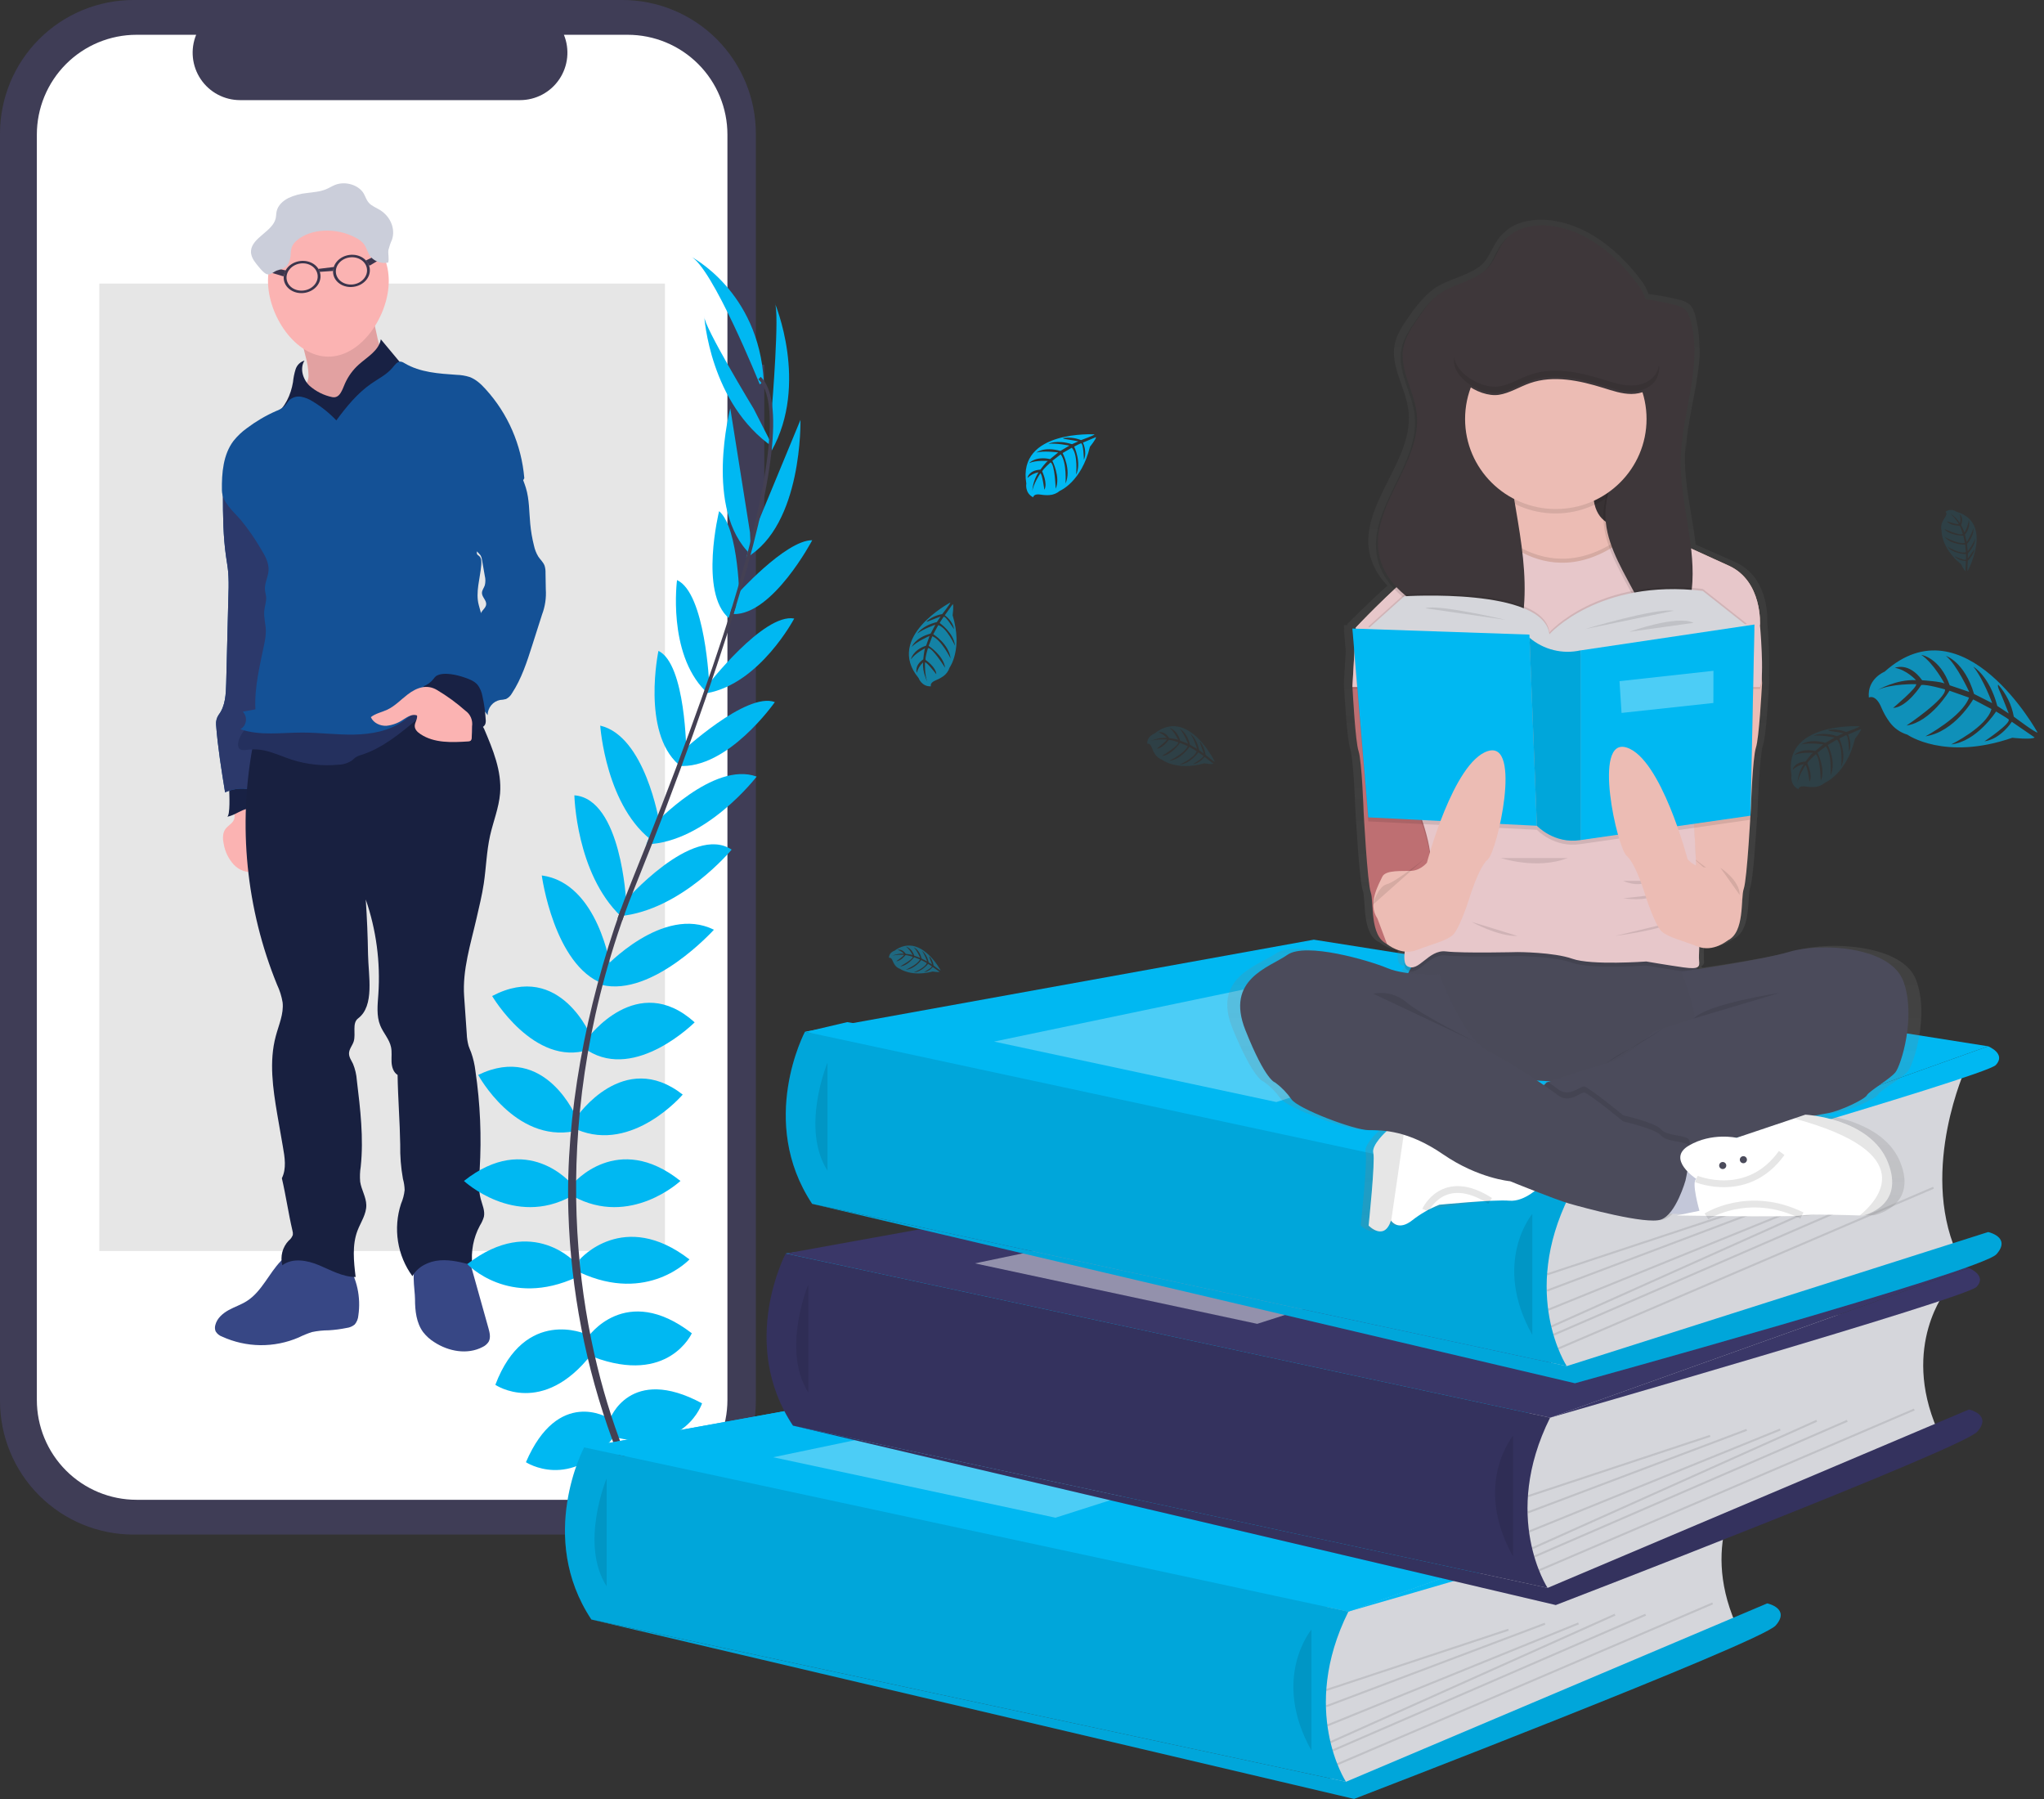 <svg width="300" height="264" viewBox="0 0 300 264" fill="none" xmlns="http://www.w3.org/2000/svg">
<rect x="0" y="0" width="300" height="264" fill="#333333" stroke="none"/>
<path d="M112.173 53.515H110.937V19.618C110.937 17.042 110.43 14.491 109.445 12.111C108.46 9.731 107.017 7.568 105.197 5.746C103.377 3.924 101.216 2.479 98.839 1.493C96.461 0.507 93.912 2.43814e-06 91.339 0H19.598C17.025 -6.09518e-06 14.476 0.507 12.098 1.493C9.721 2.479 7.56 3.924 5.74 5.746C3.92 7.568 2.477 9.731 1.492 12.111C0.507 14.491 5.27709e-06 17.042 0 19.618V205.577C-4.91887e-06 210.781 2.065 215.771 5.74 219.45C9.416 223.129 14.4 225.196 19.598 225.196H91.339C96.536 225.196 101.521 223.129 105.197 219.45C108.872 215.771 110.937 210.781 110.937 205.578V77.643H112.173L112.173 53.515Z" fill="#3F3D56"/>
<path d="M92.129 5.104H82.765C83.196 6.161 83.36 7.308 83.244 8.443C83.127 9.579 82.734 10.668 82.098 11.615C81.462 12.563 80.603 13.339 79.596 13.876C78.59 14.412 77.467 14.693 76.327 14.693H35.228C34.088 14.693 32.965 14.412 31.959 13.876C30.952 13.339 30.093 12.563 29.457 11.615C28.821 10.668 28.428 9.579 28.311 8.443C28.195 7.308 28.359 6.161 28.79 5.104H20.043C16.162 5.104 12.439 6.648 9.694 9.395C6.95 12.143 5.408 15.869 5.408 19.755V205.441C5.408 207.365 5.786 209.27 6.522 211.048C7.257 212.825 8.335 214.44 9.694 215.801C11.053 217.161 12.667 218.24 14.443 218.977C16.218 219.713 18.121 220.092 20.043 220.092H92.129C94.051 220.092 95.955 219.713 97.73 218.977C99.506 218.24 101.119 217.161 102.478 215.801C103.838 214.44 104.916 212.825 105.651 211.048C106.387 209.27 106.765 207.365 106.765 205.441V19.755C106.765 17.831 106.387 15.926 105.651 14.148C104.916 12.371 103.838 10.756 102.478 9.395C101.119 8.035 99.506 6.955 97.73 6.219C95.955 5.483 94.051 5.104 92.129 5.104Z" fill="white"/>
<path d="M97.595 41.615H14.578V183.581H97.595V41.615Z" fill="#E6E6E6"/>
<path d="M36.248 190.916C35.405 191.461 34.441 191.767 33.571 192.246C32.701 192.725 31.854 193.446 31.606 194.438C31.514 194.746 31.529 195.078 31.65 195.376C31.866 195.735 32.198 196.006 32.587 196.141C34.355 196.949 36.264 197.378 38.198 197.401C40.133 197.423 42.051 197.039 43.836 196.272C44.464 195.961 45.113 195.696 45.777 195.479C46.596 195.307 47.429 195.22 48.264 195.217C49.142 195.164 50.016 195.049 50.878 194.873C51.312 194.823 51.723 194.647 52.063 194.366C52.373 193.998 52.56 193.536 52.595 193.049C52.991 190.364 52.394 187.624 50.922 185.37C50.736 185.055 50.487 184.783 50.192 184.574C49.832 184.383 49.435 184.273 49.031 184.254C47.357 184.043 45.603 183.657 43.913 183.616C42.701 183.589 42.092 184.181 41.235 185.04C39.465 186.863 38.431 189.513 36.248 190.916Z" fill="#374785"/>
<path d="M60.912 190.661C60.912 192.35 61.11 194.139 62.104 195.486C62.558 196.069 63.109 196.565 63.73 196.951C65.832 198.33 68.617 198.836 70.833 197.668C71.191 197.502 71.497 197.238 71.716 196.903C72.051 196.303 71.874 195.555 71.686 194.893L68.48 183.451C66.408 183.778 63.362 184.009 61.521 185.091C60.186 185.874 60.912 189.151 60.912 190.661Z" fill="#374785"/>
<path d="M34.367 120.203C34.173 120.833 33.47 121.126 33.086 121.657C32.634 122.281 32.681 123.146 32.844 123.904C33.047 125.022 33.557 126.057 34.314 126.885C34.698 127.296 35.172 127.606 35.696 127.789C36.22 127.973 36.779 128.024 37.326 127.94C38.404 127.73 39.334 126.748 39.371 125.621C39.352 125.108 39.245 124.603 39.056 124.128L36.774 117.332C36.764 117.284 36.745 117.238 36.718 117.198C36.69 117.158 36.654 117.125 36.613 117.101C36.527 117.081 36.437 117.097 36.362 117.145C35.823 117.407 34.742 117.683 34.428 118.259C34.113 118.834 34.595 119.579 34.367 120.203Z" fill="#FBB3B2"/>
<path d="M33.3 119.861C34.133 119.727 34.863 119.224 35.643 118.893C36.422 118.562 37.4 118.434 38.056 118.986C38.243 119.144 38.424 119.362 38.668 119.358C38.336 117.673 37.834 116.028 37.169 114.45C37.145 114.375 37.1 114.308 37.038 114.261C36.947 114.223 36.845 114.223 36.754 114.261L34.501 114.867C33.668 115.091 33.571 115.022 33.635 115.867C33.651 116.242 33.839 119.861 33.3 119.861Z" fill="#182144"/>
<path d="M33.053 70.782C32.718 71.313 32.718 71.975 32.718 72.598C32.718 75.648 32.748 78.716 33.187 81.735C33.29 82.459 33.421 83.183 33.488 83.913C33.564 84.931 33.579 85.951 33.535 86.971L33.2 100.24C33.16 101.863 33.08 103.607 32.106 104.882C31.81 105.31 31.672 105.831 31.714 106.354C31.968 109.684 32.504 112.985 33.036 116.277C33.893 115.879 34.829 115.695 35.768 115.741C36.707 115.788 37.622 116.062 38.438 116.542C40.127 111.074 41.061 105.389 41.213 99.654C41.29 96.831 41.172 93.991 41.594 91.203C42.3 86.509 42.013 81.694 41.494 76.972C41.33 75.476 40.982 73.936 40.051 72.778C39.17 71.764 37.997 71.069 36.704 70.792C35.466 70.458 34.358 70.803 33.053 70.782Z" fill="#145196"/>
<path d="M33.053 70.782C32.718 71.313 32.718 71.975 32.718 72.598C32.718 75.648 32.748 78.716 33.187 81.735C33.29 82.459 33.421 83.183 33.488 83.913C33.564 84.931 33.579 85.951 33.535 86.971L33.2 100.24C33.16 101.863 33.08 103.607 32.106 104.882C31.81 105.31 31.672 105.831 31.714 106.354C31.968 109.684 32.504 112.985 33.036 116.277C33.893 115.879 34.829 115.695 35.768 115.741C36.707 115.788 37.622 116.062 38.438 116.542C40.127 111.074 41.061 105.389 41.213 99.654C41.29 96.831 41.172 93.991 41.594 91.203C42.3 86.509 42.013 81.694 41.494 76.972C41.33 75.476 40.982 73.936 40.051 72.778C39.17 71.764 37.997 71.069 36.704 70.792C35.466 70.458 34.358 70.803 33.053 70.782Z" fill="#2C396B" style="mix-blend-mode:darken"/>
<path d="M37.142 109.263C34.897 121.109 36.123 133.374 40.663 144.501C41.055 145.325 41.33 146.202 41.48 147.107C41.664 148.795 40.907 150.419 40.476 152.052C39.472 155.768 40.051 159.724 40.693 163.526C40.961 165.111 41.237 166.696 41.52 168.279C41.798 169.823 42.066 171.501 41.369 172.901C41.968 175.472 42.323 178.019 42.922 180.59C42.986 180.793 43.005 181.009 42.979 181.221C42.858 181.557 42.646 181.851 42.367 182.065C41.92 182.531 41.599 183.109 41.435 183.742C41.272 184.375 41.271 185.041 41.433 185.674C42.962 184.543 45.094 184.94 46.842 185.674C48.589 186.408 50.309 187.397 52.197 187.397C51.922 185.115 51.658 182.72 52.475 180.58C52.95 179.339 53.787 178.167 53.763 176.84C53.74 175.651 53.034 174.59 52.863 173.414C52.799 172.683 52.826 171.946 52.943 171.222C53.392 167.004 52.883 162.744 52.374 158.532C52.317 157.701 52.127 156.886 51.812 156.119C51.574 155.623 51.219 155.147 51.226 154.593C51.226 153.948 51.732 153.424 51.919 152.811C52.254 151.68 51.638 150.143 52.565 149.443C55.008 147.596 54.071 143.184 54.018 140.065C53.975 137.375 53.864 134.686 53.683 132C55.221 136.454 55.85 141.188 55.53 145.904C55.423 147.448 55.226 149.071 55.812 150.498C56.26 151.594 57.15 152.497 57.391 153.658C57.542 154.375 57.435 155.116 57.468 155.847C57.502 156.578 57.743 157.374 58.355 157.743C58.402 161.065 58.69 164.619 58.74 167.941C58.708 169.64 58.842 171.337 59.142 173.008C59.292 173.539 59.375 174.088 59.389 174.641C59.314 175.335 59.136 176.013 58.861 176.651C58.277 178.429 58.125 180.328 58.416 182.181C58.708 184.034 59.435 185.786 60.534 187.283C61.324 185.839 62.971 185.074 64.577 184.953C66.184 184.833 67.77 185.25 69.327 185.67C69.089 183.657 69.478 181.617 70.438 179.846C70.695 179.446 70.893 179.01 71.024 178.55C71.204 177.674 70.783 176.802 70.555 175.937C70.183 174.559 70.314 173.073 70.401 171.632C70.693 166.807 70.486 161.964 69.782 157.184C69.673 156.243 69.459 155.318 69.143 154.427C69.022 154.11 68.875 153.807 68.774 153.486C68.616 152.911 68.526 152.319 68.507 151.722L68.122 146.207C67.851 142.343 69.082 138.528 69.942 134.757C70.327 133.069 70.746 131.383 71.004 129.667C71.355 127.33 71.412 124.942 71.927 122.636C72.389 120.568 73.222 118.552 73.397 116.432C73.664 113.147 72.339 109.973 71.054 106.961C70.518 105.72 68.493 105.844 67.191 105.624C57.957 104.062 48.231 104.052 39.522 107.571C38.621 107.955 37.81 108.532 37.142 109.263Z" fill="#182040"/>
<path d="M43.799 48.09L44.823 52.191C45.102 53.132 45.256 54.107 45.282 55.09C45.292 55.448 45.215 55.804 45.058 56.124C44.889 56.386 44.673 56.613 44.422 56.792C43.722 57.34 43.237 58.619 42.437 58.998C42.849 59.736 43.418 59.257 44.161 59.626C45.469 60.28 46.667 61.221 48.087 61.545C49.425 61.849 50.831 61.562 52.16 61.201C54.044 60.673 55.919 59.946 57.435 58.674C58.951 57.402 59.814 56.279 59.808 54.27C58.134 54.473 56.645 52.732 55.905 51.168C55.649 50.573 55.46 49.949 55.343 49.31L54.446 45.246C53.469 45.467 52.672 46.187 51.738 46.563C50.804 46.939 49.7 46.973 48.662 47.021C46.821 47.108 44.989 47.352 43.187 47.752C42.939 47.804 42.628 47.966 42.688 48.214" fill="#FBB3B2"/>
<path opacity="0.1" d="M43.799 48.09L44.823 52.191C45.102 53.132 45.256 54.107 45.282 55.09C45.292 55.448 45.215 55.804 45.058 56.124C44.889 56.386 44.673 56.613 44.422 56.792C43.722 57.34 43.237 58.619 42.437 58.998C42.849 59.736 43.418 59.257 44.161 59.626C45.469 60.28 46.667 61.221 48.087 61.545C49.425 61.849 50.831 61.562 52.16 61.201C54.044 60.673 55.919 59.946 57.435 58.674C58.951 57.402 59.814 56.279 59.808 54.27C58.134 54.473 56.645 52.732 55.905 51.168C55.649 50.573 55.46 49.949 55.343 49.31L54.446 45.246C53.469 45.467 52.672 46.187 51.738 46.563C50.804 46.939 49.7 46.973 48.662 47.021C46.821 47.108 44.989 47.352 43.187 47.752C42.939 47.804 42.628 47.966 42.688 48.214" fill="black"/>
<path d="M48.197 52.339C53.092 52.339 57.06 46.265 57.06 41.224C57.06 36.184 53.092 32.098 48.197 32.098C43.302 32.098 39.334 36.184 39.334 41.224C39.334 46.265 43.302 52.339 48.197 52.339Z" fill="#FBB3B2"/>
<path d="M50.637 56.268C51.111 55.214 51.795 54.275 52.645 53.511C53.894 52.384 55.601 51.471 55.895 49.789L58.599 53.032C58.746 53.182 58.861 53.363 58.934 53.563C58.968 53.75 58.963 53.942 58.919 54.127C58.876 54.312 58.794 54.485 58.68 54.635C58.011 55.734 56.956 56.52 55.959 57.316C53.673 59.181 51.484 61.169 49.402 63.272C49.31 63.382 49.187 63.459 49.051 63.492C48.921 63.496 48.794 63.459 48.686 63.386C46.889 62.414 45.3 61.083 44.01 59.47C43.913 59.35 43.792 59.212 43.635 59.222C43.54 59.24 43.453 59.287 43.384 59.356C42.484 60.115 41.5 61.021 40.345 60.904C41.841 59.798 42.688 57.95 43.003 56.079C43.065 55.438 43.193 54.806 43.384 54.194C43.483 53.887 43.654 53.61 43.882 53.388C44.11 53.165 44.387 53.004 44.69 52.918C43.96 54.066 44.459 55.693 45.439 56.62C46.392 57.453 47.534 58.023 48.759 58.278C49.897 58.498 50.232 57.171 50.637 56.268Z" fill="#182144"/>
<path d="M39.107 110.201C40.369 110.521 41.563 111.066 42.788 111.469C45.021 112.189 47.371 112.443 49.7 112.217C50.417 112.201 51.114 111.972 51.708 111.558C51.865 111.427 52.009 111.272 52.177 111.152C52.457 110.979 52.76 110.85 53.077 110.769C56.146 109.78 58.717 107.647 61.21 105.558C61.291 105.489 61.381 105.403 61.374 105.293C61.363 105.217 61.327 105.148 61.274 105.096L59.962 103.545C56.521 104.148 52.997 103.921 49.506 103.831C48.789 103.798 48.071 103.818 47.357 103.89C46.668 103.973 45.988 104.152 45.309 104.303C42.728 104.882 40.091 105.103 37.477 105.482C37.294 105.496 37.117 105.553 36.958 105.648C36.848 105.735 36.754 105.843 36.68 105.965L35.763 107.292C35.407 107.738 35.145 108.256 34.993 108.812C34.779 109.846 35.228 110.19 36.081 110.056C37.089 109.904 38.117 109.953 39.107 110.201Z" fill="#24305E"/>
<path d="M49.365 61.693C48.341 60.613 47.181 59.68 45.914 58.919C45.403 58.584 44.836 58.351 44.241 58.23C43.942 58.169 43.633 58.176 43.337 58.251C43.041 58.326 42.765 58.467 42.527 58.664C42.23 58.936 42.042 59.315 41.754 59.601C41.392 59.915 40.977 60.157 40.529 60.315C39.006 60.985 37.562 61.833 36.225 62.841C35.496 63.366 34.84 63.99 34.274 64.695C32.758 66.694 32.53 69.414 32.57 71.95C32.6 73.715 34.244 75.025 35.375 76.345C36.436 77.644 37.396 79.027 38.247 80.481C38.856 81.473 39.492 82.549 39.415 83.731C39.351 84.699 38.802 85.609 38.889 86.574C38.919 86.919 39.026 87.236 39.057 87.57C39.117 88.26 38.852 88.949 38.785 89.638C38.695 90.614 39.003 91.582 39.02 92.564C39.008 93.237 38.924 93.906 38.772 94.56C38.129 97.71 37.323 100.878 37.487 104.093L35.633 104.438C35.808 104.615 35.941 104.833 36.02 105.072C36.099 105.312 36.122 105.568 36.087 105.819C36.052 106.069 35.96 106.308 35.819 106.515C35.678 106.723 35.491 106.893 35.275 107.012C38.17 108.009 41.299 107.505 44.368 107.502C46.909 107.502 49.439 107.847 51.976 107.798C54.513 107.75 57.13 107.278 59.222 105.799C59.791 105.399 60.313 104.931 60.912 104.583C61.715 104.154 62.58 103.863 63.473 103.721C65.127 103.396 66.809 103.241 68.493 103.259C69.317 103.259 70.214 103.294 70.87 102.784C71.593 102.218 71.777 101.195 71.874 100.268C71.971 99.289 72.031 98.306 72.048 97.324C72.076 96.559 72.037 95.793 71.931 95.036C71.83 94.482 71.699 93.934 71.539 93.395L70.277 88.818C69.755 86.929 70.481 84.858 70.635 82.9C70.672 82.438 70.679 81.901 70.334 81.604C70.21 81.497 70.04 81.425 69.999 81.26C69.981 81.181 69.979 81.1 69.993 81.02C70.007 80.941 70.036 80.865 70.08 80.798C70.749 79.419 71.753 78.203 72.67 76.958C74.211 74.776 75.641 72.513 76.954 70.179C76.543 65.294 74.546 60.695 71.285 57.123C70.615 56.375 69.849 55.658 68.912 55.321C68.299 55.128 67.664 55.023 67.024 55.007C64.4 54.824 61.669 54.662 59.383 53.304C59.219 53.187 59.033 53.106 58.837 53.067C58.332 53.008 57.964 53.522 57.636 53.928C56.792 54.962 55.55 55.555 54.459 56.317C52.424 57.74 50.835 59.698 49.365 61.693Z" fill="#145196"/>
<path d="M77.182 71.589C77.704 73.291 77.654 75.111 77.825 76.886C77.926 77.957 78.108 79.019 78.37 80.06C78.49 80.633 78.705 81.18 79.006 81.677C79.307 82.132 79.739 82.501 79.93 83.014C80.034 83.362 80.081 83.725 80.067 84.089L80.107 86.468C80.193 87.728 80.007 88.992 79.562 90.169L78.119 94.688C77.339 97.135 76.539 99.62 75.134 101.75C74.936 102.11 74.635 102.4 74.273 102.58C73.99 102.657 73.699 102.704 73.407 102.718C72.896 102.812 72.434 103.086 72.098 103.493C71.763 103.9 71.576 104.414 71.569 104.948C71.234 104.444 70.816 104.004 70.334 103.649L67.399 101.236C66.395 100.395 65.347 99.54 64.129 99.054C65.767 98.527 67.222 97.522 68.317 96.16C69.411 94.798 70.098 93.138 70.294 91.382C70.293 90.859 70.407 90.343 70.629 89.873C70.873 89.466 71.325 89.156 71.358 88.677C71.398 88.074 70.736 87.619 70.736 87.016C70.736 86.616 71.023 86.285 71.151 85.909C71.27 85.445 71.27 84.957 71.151 84.493L70.746 82.177C70.722 81.944 70.654 81.719 70.545 81.515C70.393 81.318 70.225 81.136 70.043 80.97C69.347 80.167 69.655 78.902 70.043 77.913C70.934 75.717 72.083 73.642 73.463 71.733C73.955 71.092 74.41 70.423 74.826 69.727C75.18 69.093 75.261 68.214 75.636 67.659C76.118 68.962 76.77 70.248 77.182 71.589Z" fill="#145196"/>
<path d="M64.025 99.196C63.876 99.31 63.746 99.45 63.643 99.609C63.249 100.119 62.724 100.505 62.127 100.723C62.462 100.971 62.767 101.215 63.081 101.467C65.409 103.318 67.54 105.417 69.44 107.729C69.651 106.954 70.913 107.009 71.221 106.268C71.293 106.056 71.316 105.829 71.288 105.606C71.224 104.445 71.063 103.292 70.806 102.16C70.705 101.577 70.476 101.025 70.136 100.547C69.668 99.964 68.938 99.685 68.242 99.444C67.188 99.065 65.096 98.531 64.025 99.196Z" fill="#182144"/>
<path d="M59.841 101.905C58.837 102.67 57.957 103.628 56.829 104.152C56.032 104.524 55.125 104.686 54.429 105.241C54.807 106.099 55.791 106.544 56.705 106.509C57.62 106.417 58.496 106.086 59.252 105.548C59.851 105.169 60.554 104.728 61.207 104.993C61.307 105.517 60.872 106.01 60.872 106.54C60.872 107.071 61.3 107.457 61.722 107.736C63.73 109.07 66.314 108.96 68.707 108.805C68.845 108.81 68.98 108.769 69.092 108.688C69.144 108.625 69.184 108.553 69.208 108.475C69.233 108.397 69.243 108.315 69.236 108.233C69.266 107.688 69.28 107.147 69.283 106.602C69.351 106.163 69.295 105.714 69.123 105.306C68.951 104.898 68.67 104.549 68.312 104.3C67.014 103.151 65.613 102.129 64.129 101.25C62.656 100.371 61.163 100.891 59.841 101.905Z" fill="#FBB3B2"/>
<path d="M51.31 37.409C49.824 37.592 48.743 38.788 48.893 40.087C49.044 41.386 50.369 42.282 51.855 42.096C53.341 41.91 54.422 40.718 54.272 39.422C54.121 38.126 52.796 37.226 51.31 37.409ZM51.815 41.738C50.557 41.893 49.435 41.131 49.305 40.035C49.174 38.939 50.095 37.926 51.35 37.771C52.605 37.616 53.73 38.377 53.86 39.473C53.991 40.569 53.07 41.583 51.815 41.738Z" fill="#3C354C"/>
<path d="M44.067 38.305C42.581 38.488 41.5 39.684 41.65 40.98C41.801 42.275 43.126 43.175 44.612 42.992C46.099 42.81 47.18 41.614 47.029 40.314C46.878 39.015 45.553 38.122 44.067 38.305ZM44.572 42.63C43.314 42.785 42.193 42.024 42.065 40.931C41.938 39.839 42.852 38.822 44.111 38.663C45.369 38.505 46.49 39.27 46.617 40.366C46.745 41.462 45.828 42.475 44.572 42.63Z" fill="#3C354C"/>
<path d="M38.688 38.97L41.918 39.68L41.6 40.556L38.554 39.635L38.688 38.97Z" fill="#3C354C"/>
<path d="M56.692 36.744L53.713 38.222L54.225 38.994L56.973 37.357L56.692 36.744Z" fill="#3C354C"/>
<path d="M46.731 39.459L48.997 39.18L48.88 39.759L46.935 39.894L46.731 39.459Z" fill="#3C354C"/>
<path d="M42.337 38.677C42.55 38.205 42.664 37.692 42.671 37.171C42.679 36.859 42.731 36.55 42.825 36.254C42.99 35.878 43.24 35.548 43.555 35.293C44.599 34.383 46.095 33.914 47.571 33.849C49.181 33.772 50.782 34.129 52.217 34.883C52.655 35.094 53.048 35.394 53.371 35.765C53.84 36.354 53.941 37.116 54.412 37.698C54.734 38.052 55.14 38.314 55.589 38.459C56.038 38.603 56.516 38.627 56.976 38.526C57.14 37.926 56.926 37.292 57.01 36.678C57.142 36.153 57.32 35.64 57.542 35.148C58.061 33.573 57.304 31.746 55.745 30.805C55.199 30.46 54.553 30.236 54.145 29.771C53.736 29.306 53.639 28.823 53.358 28.358C52.612 27.128 50.681 26.552 49.211 27.121C48.749 27.3 48.341 27.572 47.872 27.765C47.002 28.134 46.011 28.2 45.054 28.324C44.111 28.413 43.188 28.663 42.323 29.061C41.496 29.482 40.804 30.157 40.613 30.964C40.522 31.336 40.542 31.722 40.452 32.091C39.99 33.962 37.008 34.872 36.841 36.782C36.781 37.471 37.145 38.133 37.6 38.694C37.915 39.077 38.668 40.101 39.2 40.249C39.733 40.397 40.138 39.877 40.646 39.697C41.45 39.439 41.935 39.384 42.337 38.677Z" fill="#CBCEDA"/>
<path d="M197.914 236.495L95.872 236.001L85.733 212.404L121.585 209.822L115.337 183.951L186.248 174.831L118.345 151.409L124.343 149.995L233.531 167.669L227.517 208.044L218.923 230.233L197.914 236.495Z" fill="#00B8F2"/>
<path d="M97.437 226.118C97.437 226.118 103.698 225.124 107.454 229.514C107.454 229.514 104.7 231.667 98.773 228.686L97.437 226.118Z" fill="#00B8F2"/>
<path d="M96.781 226.02C96.781 226.02 92.787 230.898 94.754 236.329C94.754 236.329 98.01 235.037 98.365 228.452L96.781 226.02Z" fill="#00B8F2"/>
<path d="M93.192 218.001C93.192 218.001 95.696 213.443 105.713 219.823C105.713 219.823 104.378 222.888 99.954 222.639C95.529 222.391 94.361 220.403 93.192 218.001Z" fill="#00B8F2"/>
<path d="M92.545 217.673C92.545 217.673 87.349 217.081 86.845 228.884C86.845 228.884 90.139 229.561 92.48 225.828C94.82 222.095 93.86 220.001 92.545 217.673Z" fill="#00B8F2"/>
<path d="M89.519 208.257C89.519 208.257 92.441 200.223 103.042 205.938C103.042 205.938 100.621 213.31 90.604 210.99L89.519 208.257Z" fill="#00B8F2"/>
<path d="M86.264 196.247C86.264 196.247 91.773 188.13 101.54 195.656C101.54 195.656 98.117 203.276 87.098 199.135L86.264 196.247Z" fill="#00B8F2"/>
<path d="M85.095 184.817C85.095 184.817 91.523 177.36 101.194 184.817C101.194 184.817 95.1 191.361 85.095 186.722V184.817Z" fill="#00B8F2"/>
<path d="M84.093 173.716C84.093 173.716 90.604 165.93 99.87 173.302C99.87 173.302 92.524 180.176 84.093 175.538V173.716Z" fill="#00B8F2"/>
<path d="M84.678 163.859C84.678 163.859 91.534 153.837 100.204 160.629C100.204 160.629 92.858 169.243 84.678 165.764V163.859Z" fill="#00B8F2"/>
<path d="M86.264 152.347C86.264 152.347 93.526 142.407 101.957 150.027C101.957 150.027 93.359 158.641 86.264 154.169V152.347Z" fill="#00B8F2"/>
<path d="M88.684 142.055C88.684 142.055 97.282 132.714 104.783 136.435C104.783 136.435 95.825 146.356 88.309 144.534L88.684 142.055Z" fill="#00B8F2"/>
<path d="M91.689 132.3C91.689 132.3 101.611 120.858 107.383 124.68C107.383 124.68 100.073 133.554 90.986 134.441L91.689 132.3Z" fill="#00B8F2"/>
<path d="M96.027 120.985C96.027 120.985 104.712 111.643 111.056 113.963C111.056 113.963 103.626 123.653 94.862 123.902L96.027 120.985Z" fill="#00B8F2"/>
<path d="M99.954 110.401C99.954 110.401 109.553 101.456 113.727 103.029C113.727 103.029 106.798 112.969 99.536 112.389L99.954 110.401Z" fill="#00B8F2"/>
<path d="M103.793 100.627C103.793 100.627 112.057 89.94 116.568 90.768C116.568 90.768 111.556 100.296 103.793 101.713V100.627Z" fill="#00B8F2"/>
<path d="M107.961 87.449C107.961 87.449 115.265 79.258 119.212 79.276C119.212 79.276 113.447 90.221 107.66 90.12L107.961 87.449Z" fill="#00B8F2"/>
<path d="M110.43 78.676L117.486 61.613C117.486 61.613 117.838 77.037 109.532 81.841L110.43 78.676Z" fill="#00B8F2"/>
<path d="M113.295 59.859C113.295 59.859 114.463 45.61 113.712 44.451C113.712 44.451 118.756 56.298 113.247 66.154L113.295 59.859Z" fill="#00B8F2"/>
<path d="M89.245 208.068C89.245 208.068 81.929 203.569 77.192 214.576C77.192 214.576 83.703 218.865 90.106 210.875L89.245 208.068Z" fill="#00B8F2"/>
<path d="M86.028 195.789C86.028 195.789 77.055 191.727 72.702 203.22C72.702 203.22 79.633 207.953 86.845 198.694L86.028 195.789Z" fill="#00B8F2"/>
<path d="M84.678 185.501C84.678 185.501 78.25 178.043 68.579 185.501C68.579 185.501 74.673 192.044 84.678 187.406V185.501Z" fill="#00B8F2"/>
<path d="M83.873 173.716C83.873 173.716 77.362 165.93 68.096 173.302C68.096 173.302 75.442 180.176 83.873 175.538V173.716Z" fill="#00B8F2"/>
<path d="M84.678 164.143C84.678 164.143 80.11 152.917 70.183 157.745C70.183 157.745 75.549 167.699 84.272 166.007L84.678 164.143Z" fill="#00B8F2"/>
<path d="M86.839 152.29C86.839 152.29 82.299 140.869 72.231 146.164C72.231 146.164 78.396 156.633 86.392 154.053L86.839 152.29Z" fill="#00B8F2"/>
<path d="M89.653 142.112C89.653 142.112 87.865 129.59 79.517 128.469C79.517 128.469 81.288 141.674 88.529 144.369L89.653 142.112Z" fill="#00B8F2"/>
<path d="M91.901 132.323C91.901 132.323 91.204 117.237 84.302 116.711C84.302 116.711 84.535 128.161 91.123 134.459L91.901 132.323Z" fill="#00B8F2"/>
<path d="M96.743 120.562C96.743 120.562 94.686 108.017 88.097 106.484C88.097 106.484 88.914 118.633 96.09 123.641L96.743 120.562Z" fill="#00B8F2"/>
<path d="M100.735 110.504C100.735 110.504 100.666 97.436 96.641 95.516C96.641 95.516 94.146 107.348 99.569 112.173L100.735 110.504Z" fill="#00B8F2"/>
<path d="M104.1 100.48C104.1 100.48 103.537 87.023 99.369 85.127C99.369 85.127 97.944 95.776 103.477 101.361L104.1 100.48Z" fill="#00B8F2"/>
<path d="M108.542 88.523C108.542 88.523 108.519 77.578 105.543 75.01C105.543 75.01 102.586 87 106.989 90.724L108.542 88.523Z" fill="#00B8F2"/>
<path d="M110.081 78.137L107.186 59.921C107.186 59.921 103.254 74.848 110.218 81.427L110.081 78.137Z" fill="#00B8F2"/>
<path d="M110.644 60.031C110.644 60.031 103.215 47.784 103.367 46.424C103.367 46.424 104.157 59.259 113.503 65.651L110.644 60.031Z" fill="#00B8F2"/>
<path d="M111.515 56.413C111.515 56.413 104.503 39.02 101.331 37.611C101.331 37.611 111.348 42.664 112.099 55.916L111.515 56.413Z" fill="#00B8F2"/>
<path d="M107.624 90.224L107.144 90.079C113.062 70.931 114.538 58.723 111.303 55.662L111.646 55.301C115.077 58.531 113.685 70.606 107.624 90.224Z" fill="#444053"/>
<path d="M91.329 135.057L90.619 134.805C91.248 133.051 91.925 131.27 92.635 129.516C98.812 114.241 104.071 100.03 107.442 89.121L108.059 88.825C104.682 99.755 99.515 114.51 93.332 129.806C92.626 131.528 91.952 133.299 91.329 135.057Z" fill="#444053"/>
<path d="M106.259 240.447C106.163 240.343 96.573 229.626 89.886 211.331C85.968 200.619 83.787 189.359 83.425 177.969C82.966 163.732 85.978 147.835 91.135 133.394L91.695 134.045C80.116 166.457 84.716 194.23 90.819 210.955C97.434 229.085 106.918 239.684 107.01 239.79L106.259 240.447Z" fill="#444053"/>
<path d="M256.131 217.693C256.131 217.693 249.373 225.878 254.739 238.252L200.779 261.473L195.6 262.55L193.215 252.197L194.81 239.131V231.99L256.131 217.693Z" fill="#D5D6DB"/>
<path d="M85.733 212.404L160.419 198.895L259.381 214.537L197.914 236.495L85.733 212.404Z" fill="#00B8F2"/>
<path d="M85.733 212.404L160.419 198.895L259.381 214.537L197.914 236.495L85.733 212.404Z" fill="#00B8F2"/>
<path d="M85.733 212.401C85.733 212.401 78.748 225.532 86.797 237.66L197.55 261.473C197.55 261.473 190.675 251.013 197.905 236.495L85.733 212.401Z" fill="#00B8F2"/>
<path opacity="0.1" d="M85.733 212.401C85.733 212.401 78.748 225.532 86.797 237.66L197.55 261.473C197.55 261.473 190.675 251.013 197.905 236.495L85.733 212.401Z" fill="black"/>
<path opacity="0.1" d="M89.033 216.954C89.033 216.954 85.041 226.562 89.033 232.78V216.954Z" fill="black"/>
<path d="M197.55 261.473L259.381 235.294C259.381 235.294 262.839 236.034 260.603 238.548C258.367 241.062 198.743 263.987 198.743 263.987L86.797 237.661L197.55 261.473Z" fill="#00B8F2"/>
<path opacity="0.1" d="M197.55 261.473L259.381 235.294C259.381 235.294 262.839 236.034 260.603 238.548C258.367 241.062 198.743 263.987 198.743 263.987L86.797 237.661L197.55 261.473Z" fill="black"/>
<path opacity="0.1" d="M192.482 239.14C192.482 239.14 186.52 246.239 192.482 256.888V239.14Z" fill="black"/>
<path opacity="0.1" d="M221.348 239.019L194.604 247.873L194.698 248.153L221.443 239.3L221.348 239.019Z" fill="black"/>
<path opacity="0.1" d="M226.705 238.138L194.596 250.254L194.702 250.53L226.811 238.415L226.705 238.138Z" fill="black"/>
<path opacity="0.1" d="M231.625 238.096L194.775 253.062L194.888 253.336L231.738 238.37L231.625 238.096Z" fill="black"/>
<path opacity="0.1" d="M236.975 236.814L195.205 255.536L195.328 255.806L237.097 237.084L236.975 236.814Z" fill="black"/>
<path opacity="0.1" d="M241.469 236.821L195.536 256.742L195.655 257.013L241.588 237.092L241.469 236.821Z" fill="black"/>
<path opacity="0.1" d="M251.3 235.164L196.228 258.765L196.347 259.037L251.418 235.436L251.3 235.164Z" fill="black"/>
<path opacity="0.3" d="M113.479 213.848L165.949 202.903L197.914 208.967L154.918 222.722L113.479 213.848Z" fill="white"/>
<path d="M259.381 214.537C259.381 214.537 262.094 215.623 260.502 217.3C258.91 218.977 197.905 236.495 197.905 236.495L259.381 214.537Z" fill="#00B8F2"/>
<path d="M285.732 189.243C285.732 189.243 278.977 197.425 284.343 209.801L230.382 233.022L225.204 234.105L222.819 223.752L224.438 210.689V203.539L285.732 189.243Z" fill="#D5D6DB"/>
<path d="M115.337 183.951L190.02 170.444L288.985 186.086L227.517 208.044L115.337 183.951Z" fill="#3A3768"/>
<path d="M115.325 183.951C115.325 183.951 108.337 197.082 116.386 209.21L227.139 233.022C227.139 233.022 220.267 222.554 227.506 208.041L115.325 183.951Z" fill="#3A3768"/>
<path opacity="0.1" d="M115.325 183.951C115.325 183.951 108.337 197.082 116.386 209.21L227.139 233.022C227.139 233.022 220.267 222.554 227.506 208.041L192.482 200.519L115.325 183.951Z" fill="black"/>
<path opacity="0.1" d="M118.634 188.503C118.634 188.503 114.645 198.108 118.634 204.329V188.503Z" fill="black"/>
<path d="M227.151 233.022L288.985 206.843C288.985 206.843 292.44 207.583 290.204 210.097C287.968 212.612 228.343 235.537 228.343 235.537L116.398 209.21L227.151 233.022Z" fill="#3A3768"/>
<path opacity="0.1" d="M227.151 233.022L288.985 206.843C288.985 206.843 292.44 207.583 290.204 210.097C287.968 212.612 228.343 235.537 228.343 235.537L116.398 209.21L227.151 233.022Z" fill="black"/>
<path opacity="0.1" d="M222.083 210.689C222.083 210.689 216.12 217.788 222.083 228.437V210.689Z" fill="black"/>
<path opacity="0.1" d="M250.951 210.572L224.207 219.425L224.301 219.706L251.046 210.852L250.951 210.572Z" fill="black"/>
<path opacity="0.1" d="M256.312 209.689L224.202 221.805L224.308 222.081L256.418 209.966L256.312 209.689Z" fill="black"/>
<path opacity="0.1" d="M261.227 209.643L224.377 224.609L224.49 224.883L261.34 209.917L261.227 209.643Z" fill="black"/>
<path opacity="0.1" d="M266.58 208.362L224.811 227.084L224.933 227.353L266.703 208.631L266.58 208.362Z" fill="black"/>
<path opacity="0.1" d="M271.07 208.364L225.137 228.286L225.257 228.557L271.19 208.635L271.07 208.364Z" fill="black"/>
<path opacity="0.1" d="M280.903 206.708L225.832 230.309L225.95 230.58L281.022 206.979L280.903 206.708Z" fill="black"/>
<path opacity="0.45" d="M143.083 185.397L195.553 174.452L227.517 180.516L184.522 194.271L143.083 185.397Z" fill="white"/>
<path d="M288.985 186.086C288.985 186.086 291.694 187.172 290.105 188.846C288.516 190.521 227.517 208.041 227.517 208.041L288.985 186.086Z" fill="#3A3768"/>
<path d="M288.534 156.695C288.534 156.695 281.776 171.388 287.142 183.761L233.182 200.474L228.015 201.56L225.63 191.207L227.225 178.141V170.991L288.534 156.695Z" fill="#D5D6DB"/>
<path d="M118.148 151.406L192.834 137.896L291.799 153.539L230.329 175.496L118.148 151.406Z" fill="#00B8F2"/>
<path d="M118.148 151.403C118.148 151.403 111.151 164.534 119.2 176.662L229.953 200.474C229.953 200.474 223.078 190.006 230.317 175.496L118.148 151.403Z" fill="#00B8F2"/>
<path opacity="0.1" d="M118.148 151.403C118.148 151.403 111.151 164.534 119.2 176.662L229.953 200.474C229.953 200.474 223.078 190.006 230.317 175.496L118.148 151.403Z" fill="black"/>
<path opacity="0.1" d="M121.448 155.955C121.448 155.955 117.456 165.563 121.448 171.781V155.955Z" fill="black"/>
<path d="M229.965 200.474L291.796 180.803C291.796 180.803 295.254 181.543 293.018 184.057C290.782 186.571 231.158 202.989 231.158 202.989L119.212 176.662L229.965 200.474Z" fill="#00B8F2"/>
<path opacity="0.1" d="M229.965 200.474L291.796 180.803C291.796 180.803 295.254 181.543 293.018 184.057C290.782 186.571 231.158 202.989 231.158 202.989L119.212 176.662L229.965 200.474Z" fill="black"/>
<path opacity="0.1" d="M224.897 178.141C224.897 178.141 218.934 185.24 224.897 195.889V178.141Z" fill="black"/>
<path opacity="0.1" d="M253.767 178.023L227.022 186.877L227.117 187.157L253.861 178.304L253.767 178.023Z" fill="black"/>
<path opacity="0.1" d="M259.125 177.143L227.016 189.258L227.121 189.534L259.231 177.419L259.125 177.143Z" fill="black"/>
<path opacity="0.1" d="M264.037 177.097L227.188 192.064L227.3 192.337L264.15 177.371L264.037 177.097Z" fill="black"/>
<path opacity="0.1" d="M269.395 175.814L227.625 194.536L227.748 194.805L269.517 176.083L269.395 175.814Z" fill="black"/>
<path opacity="0.1" d="M273.886 175.819L227.953 195.74L228.073 196.011L274.006 176.09L273.886 175.819Z" fill="black"/>
<path opacity="0.1" d="M283.718 174.164L228.647 197.766L228.765 198.037L283.837 174.436L283.718 174.164Z" fill="black"/>
<path opacity="0.3" d="M145.894 152.849L198.364 141.904L230.329 147.969L187.333 161.724L145.894 152.849Z" fill="white"/>
<path d="M291.796 153.539C291.796 153.539 294.509 154.624 292.917 156.301C291.325 157.979 230.329 175.496 230.329 175.496L291.796 153.539Z" fill="#00B8F2"/>
<path d="M160.64 63.743C160.64 63.743 149.311 63.066 150.634 70.952C150.634 70.952 150.369 72.345 151.642 72.978C151.642 72.978 151.663 72.387 152.805 72.591C153.212 72.66 153.627 72.68 154.039 72.65C154.595 72.612 155.123 72.396 155.545 72.035C155.545 72.035 158.732 70.727 159.972 65.556C159.972 65.556 160.89 64.43 160.866 64.14L158.946 64.95C158.946 64.95 159.599 66.32 159.086 67.459C159.086 67.459 159.024 65 158.654 65.057C158.579 65.057 157.661 65.533 157.661 65.533C157.661 65.533 158.785 67.92 157.936 69.653C157.936 69.653 158.257 66.713 157.309 65.704L155.962 66.485C155.962 66.485 157.277 68.949 156.385 70.961C156.385 70.961 156.615 67.876 155.679 66.675L154.456 67.621C154.456 67.621 155.694 70.05 154.939 71.718C154.939 71.718 154.841 68.127 154.194 67.855C154.194 67.855 153.124 68.79 152.963 69.174C152.963 69.174 153.81 70.949 153.282 71.869C153.282 71.869 152.963 69.476 152.686 69.464C152.686 69.464 151.621 71.05 151.511 72.126C151.563 71.123 151.878 70.15 152.426 69.304C151.813 69.419 151.247 69.711 150.798 70.141C150.798 70.141 150.962 69.02 152.692 68.923C152.692 68.923 153.571 67.719 153.807 67.648C153.807 67.648 152.086 67.503 151.046 67.961C151.046 67.961 151.964 66.905 154.12 67.37L155.312 66.394C155.312 66.394 153.052 66.098 152.092 66.426C152.092 66.426 153.198 65.491 155.637 66.172L156.952 65.394C156.952 65.394 155.023 64.983 153.875 65.13C153.875 65.13 155.085 64.483 157.336 65.184L158.272 64.767C158.272 64.767 156.862 64.492 156.448 64.447C156.034 64.403 156.013 64.29 156.013 64.29C156.908 64.145 157.826 64.247 158.666 64.586C158.666 64.586 160.678 63.867 160.64 63.743Z" fill="#00B8F2"/>
<path opacity="0.1" d="M272.946 106.581C272.946 106.581 261.617 105.904 262.941 113.79C262.941 113.79 262.675 115.183 263.948 115.816C263.948 115.816 263.969 115.225 265.111 115.429C265.519 115.497 265.933 115.517 266.345 115.488C266.896 115.448 267.419 115.232 267.836 114.873C267.836 114.873 271.026 113.565 272.263 108.395C272.263 108.395 273.181 107.268 273.157 106.978L271.243 107.788C271.243 107.788 271.896 109.158 271.383 110.297C271.383 110.297 271.321 107.839 270.954 107.895C270.88 107.895 269.958 108.371 269.958 108.371C269.958 108.371 271.082 110.758 270.236 112.492C270.236 112.492 270.558 109.551 269.607 108.543L268.259 109.323C268.259 109.323 269.574 111.788 268.682 113.799C268.682 113.799 268.912 110.714 267.976 109.513L266.757 110.459C266.757 110.459 267.991 112.888 267.237 114.556C267.237 114.556 267.138 110.965 266.491 110.693C266.491 110.693 265.424 111.628 265.26 112.012C265.26 112.012 266.107 113.787 265.582 114.707C265.582 114.707 265.26 112.314 264.986 112.302C264.986 112.302 263.921 113.888 263.811 114.965C263.863 113.96 264.179 112.987 264.729 112.143C264.115 112.258 263.548 112.549 263.099 112.98C263.099 112.98 263.266 111.859 264.992 111.761C264.992 111.761 265.871 110.557 266.107 110.483C266.107 110.483 264.389 110.341 263.346 110.8C263.346 110.8 264.264 109.744 266.42 110.208L267.612 109.232C267.612 109.232 265.349 108.936 264.392 109.264C264.392 109.264 265.495 108.33 267.937 109.01L269.249 108.232C269.249 108.232 267.32 107.821 266.172 107.969C266.172 107.969 267.383 107.321 269.633 108.022L270.572 107.605C270.572 107.605 269.159 107.33 268.745 107.285C268.331 107.241 268.31 107.129 268.31 107.129C269.205 106.981 270.123 107.083 270.963 107.424C270.963 107.424 272.981 106.706 272.946 106.581Z" fill="#00B8F2"/>
<path opacity="0.1" d="M178.292 111.773C178.292 111.773 174.381 103.684 169.404 107.671C169.404 107.671 168.33 108.029 168.382 109.153C168.382 109.153 168.795 108.939 169.09 109.806C169.2 110.112 169.346 110.405 169.524 110.678C169.766 111.047 170.122 111.329 170.537 111.479C170.537 111.479 172.679 113.171 176.761 112.016C176.761 112.016 177.902 112.212 178.088 112.075L176.785 111.069C176.785 111.069 176.077 112.051 175.09 112.139C175.09 112.139 176.78 111.142 176.599 110.911C176.561 110.864 175.89 110.409 175.89 110.409C175.89 110.409 174.66 112.113 173.125 112.2C173.125 112.2 175.298 111.281 175.633 110.232L174.57 109.606C174.57 109.606 173.359 111.472 171.614 111.637C171.614 111.637 173.852 110.598 174.327 109.485L173.198 109.014C173.198 109.014 171.982 110.81 170.528 110.939C170.528 110.939 172.993 109.476 172.932 108.922C172.932 108.922 171.867 108.55 171.536 108.585C171.536 108.585 170.634 109.855 169.784 109.855C169.784 109.855 171.326 108.703 171.232 108.517C171.232 108.517 169.716 108.399 168.918 108.753C169.637 108.396 170.437 108.234 171.239 108.281C170.921 107.903 170.499 107.625 170.025 107.483C170.025 107.483 170.87 107.162 171.605 108.314C171.605 108.314 172.785 108.453 172.925 108.588C172.925 108.588 172.36 107.348 171.64 106.809C171.64 106.809 172.731 107.028 173.229 108.694L174.374 109.146C174.374 109.146 173.716 107.469 173.109 106.938C173.109 106.938 174.185 107.337 174.655 109.295L175.704 109.898C175.704 109.898 175.248 108.406 174.7 107.674C174.7 107.674 175.619 108.258 175.999 110.082L176.653 110.567C176.653 110.567 176.299 109.485 176.181 109.184C176.063 108.882 176.122 108.821 176.122 108.821C176.571 109.38 176.855 110.053 176.943 110.765C176.943 110.765 178.207 111.844 178.292 111.773Z" fill="#00B8F2"/>
<path opacity="0.1" d="M288.797 83.794C288.797 83.794 292.659 76.712 287.155 75.098C287.155 75.098 286.335 74.492 285.541 75.111C285.541 75.111 285.912 75.308 285.434 75.973C285.267 76.214 285.13 76.475 285.024 76.749C284.881 77.118 284.861 77.526 284.969 77.91C284.969 77.91 284.853 80.372 287.821 82.79C287.821 82.79 288.275 83.733 288.473 83.802L288.532 82.321C288.532 82.321 287.445 82.308 286.868 81.625C286.868 81.625 288.477 82.355 288.55 82.101C288.565 82.049 288.547 81.317 288.547 81.317C288.547 81.317 286.664 81.293 285.799 80.202C285.799 80.202 287.603 81.333 288.541 81.038L288.432 79.918C288.432 79.918 286.442 79.991 285.409 78.787C285.409 78.787 287.336 79.901 288.396 79.677L288.15 78.597C288.15 78.597 286.205 78.63 285.355 77.623C285.355 77.623 287.706 78.684 288.076 78.353C288.076 78.353 287.795 77.374 287.595 77.149C287.595 77.149 286.2 77.139 285.756 76.509C285.756 76.509 287.402 77.053 287.488 76.887C287.488 76.887 286.784 75.706 286.108 75.297C286.744 75.644 287.279 76.151 287.662 76.768C287.773 76.338 287.756 75.883 287.613 75.459C287.613 75.459 288.288 75.918 287.83 77.058C287.83 77.058 288.343 78.004 288.318 78.176C288.318 78.176 288.929 77.115 288.946 76.302C288.946 76.302 289.353 77.223 288.391 78.459L288.659 79.542C288.659 79.542 289.541 78.184 289.611 77.461C289.611 77.461 289.882 78.463 288.698 79.824L288.806 80.913C288.806 80.913 289.653 79.802 289.904 79.016C289.904 79.016 289.958 80 288.825 81.225L288.812 81.96C288.812 81.96 289.417 81.139 289.574 80.894C289.731 80.648 289.806 80.663 289.806 80.663C289.631 81.284 289.289 81.843 288.816 82.276C288.816 82.276 288.704 83.779 288.797 83.794Z" fill="#00B8F2"/>
<path opacity="0.4" d="M138.061 142.401C138.061 142.401 135.075 136.739 131.264 139.528C131.264 139.528 130.445 139.779 130.483 140.566C130.483 140.566 130.801 140.417 131.024 141.022C131.108 141.238 131.219 141.443 131.356 141.634C131.54 141.892 131.812 142.088 132.129 142.193C132.129 142.193 133.767 143.379 136.887 142.571C136.887 142.571 137.757 142.707 137.901 142.61L136.905 141.906C136.905 141.906 136.364 142.595 135.609 142.656C135.609 142.656 136.899 141.957 136.76 141.796C136.732 141.763 136.219 141.444 136.219 141.444C136.219 141.444 135.281 142.637 134.106 142.699C134.106 142.699 135.768 142.054 136.024 141.322L135.211 140.884C135.211 140.884 134.287 142.19 132.951 142.305C132.951 142.305 134.662 141.576 135.026 140.798L134.162 140.468C134.162 140.468 133.233 141.725 132.123 141.815C132.123 141.815 134.007 140.791 133.96 140.404C133.96 140.404 133.146 140.142 132.894 140.168C132.894 140.168 132.204 141.055 131.553 141.055C131.553 141.055 132.733 140.249 132.661 140.119C132.661 140.119 131.503 140.036 130.891 140.284C131.441 140.034 132.053 139.92 132.666 139.954C132.424 139.688 132.101 139.494 131.739 139.395C131.739 139.395 132.385 139.169 132.946 139.977C132.946 139.977 133.848 140.074 133.955 140.168C133.955 140.168 133.523 139.301 132.973 138.922C132.973 138.922 133.807 139.077 134.187 140.249L135.063 140.566C135.063 140.566 134.559 139.39 134.095 139.021C134.095 139.021 134.918 139.298 135.275 140.669L136.078 141.09C136.078 141.09 135.728 140.048 135.31 139.533C135.31 139.533 136.013 139.942 136.304 141.22L136.804 141.55C136.804 141.55 136.533 140.793 136.443 140.582C136.353 140.371 136.398 140.33 136.398 140.33C136.741 140.721 136.958 141.192 137.024 141.69C137.024 141.69 138.005 142.45 138.061 142.401Z" fill="#00B8F2"/>
<path opacity="0.6" d="M139.471 88.424C139.471 88.424 129.853 93.51 134.822 99.501C134.822 99.501 135.29 100.801 136.641 100.71C136.641 100.71 136.372 100.205 137.404 99.802C137.771 99.657 138.119 99.468 138.443 99.238C138.879 98.929 139.206 98.483 139.372 97.966C139.372 97.966 141.339 95.273 139.814 90.288C139.814 90.288 140.013 88.879 139.84 88.65L138.671 90.291C138.671 90.291 139.878 91.12 140.018 92.34C140.018 92.34 138.747 90.293 138.493 90.52C138.438 90.567 137.914 91.417 137.914 91.417C137.914 91.417 140.007 92.87 140.162 94.758C140.162 94.758 138.984 92.114 137.711 91.737L136.982 93.068C136.982 93.068 139.268 94.493 139.522 96.635C139.522 96.635 138.194 93.918 136.837 93.369L136.301 94.776C136.301 94.776 138.506 96.211 138.709 97.995C138.709 97.995 136.865 95.013 136.202 95.106C136.202 95.106 135.785 96.427 135.841 96.835C135.841 96.835 137.398 97.901 137.426 98.949C137.426 98.949 135.989 97.09 135.768 97.213C135.768 97.213 135.676 99.082 136.118 100.054C136.118 100.054 135.356 98.666 135.48 97.213C135.035 97.616 134.714 98.144 134.558 98.731C134.558 98.731 134.144 97.704 135.508 96.757C135.508 96.757 135.638 95.304 135.795 95.125C135.795 95.125 134.319 95.863 133.692 96.768C133.692 96.768 133.923 95.418 135.925 94.748L136.433 93.323C136.433 93.323 134.431 94.191 133.814 94.956C133.814 94.956 134.259 93.617 136.591 92.974L137.282 91.674C137.282 91.674 135.503 92.288 134.635 92.974C134.635 92.974 135.308 91.822 137.495 91.292L138.056 90.473C138.056 90.473 136.766 90.944 136.405 91.112C136.044 91.281 135.973 91.198 135.973 91.198C136.633 90.627 137.434 90.255 138.288 90.122C138.288 90.122 139.56 88.512 139.471 88.424Z" fill="#00B8F2"/>
<path d="M281.242 143.845C279.293 138.589 268.56 138.095 263.903 139.435C260.594 140.39 253.618 141.467 249.892 142.008L249.65 141.78C250.133 141.638 250.145 141.289 250.085 140.772C250.051 140.089 250.061 139.406 250.115 138.725C252.399 139.429 254.432 137.763 254.432 137.763C257.115 136.58 256.394 131.516 256.906 130.131C257.291 129.096 257.705 122.996 257.89 119.956H257.929L257.95 118.935C257.977 118.494 257.989 118.237 257.989 118.237C257.989 118.237 258.251 110.8 258.764 109.295C259.241 107.91 259.628 100.935 259.688 99.829C259.688 99.734 259.688 99.684 259.688 99.684L259.649 99.039C259.676 98.569 259.688 98.045 259.685 97.495C259.685 94.966 259.42 91.78 259.387 91.265C259.387 91.191 259.387 91.103 259.387 90.996C259.408 89.916 259.271 84.509 254.635 82.465C252.926 81.708 250.872 80.805 248.884 79.927C248.371 75.534 247.2 71.165 247.301 66.74C247.301 66.074 247.361 65.409 247.426 64.746C247.426 64.938 247.405 65.133 247.402 65.338C247.402 65.766 247.402 66.198 247.402 66.627C247.578 61.093 249.686 55.529 249.489 50.112C249.471 50.642 249.432 51.174 249.382 51.707C249.485 49.875 249.291 48.038 248.809 46.267C248.631 45.643 248.389 44.998 247.873 44.581C247.386 44.245 246.827 44.025 246.24 43.939C244.829 43.581 243.396 43.316 241.95 43.146C241.73 42.479 241.404 41.85 240.984 41.285C237.961 37.168 233.483 33.299 228.188 32.411C225.532 31.968 222.476 32.337 220.67 34.222C220.481 34.387 220.304 34.565 220.139 34.754C219.167 35.905 218.75 37.416 217.754 38.564C217.688 38.641 217.614 38.712 217.542 38.786C215.592 40.516 212.555 40.877 210.387 42.43C210.005 42.709 209.647 43.019 209.317 43.356C208.444 44.215 207.661 45.159 206.98 46.175C206.005 47.536 205.003 48.953 204.693 50.577C204.07 53.831 206.303 56.916 206.717 60.191C207.642 67.518 199.47 74.02 201.017 81.249C201.43 83.025 202.342 84.649 203.647 85.932C200.46 88.795 197.747 91.573 197.747 91.573V91.739H197.243L197.294 92.33H197.243L197.52 95.54L197.243 100.213C197.243 100.213 197.243 100.264 197.243 100.358V100.382V100.509C197.243 100.509 197.243 100.559 197.243 100.654H197.261C197.353 102.367 197.72 108.526 198.155 109.824C198.668 111.33 198.927 118.766 198.927 118.766C198.927 118.766 199.494 129.276 200.013 130.667C200.531 132.057 199.795 137.107 202.487 138.299C203.275 138.898 204.207 139.282 205.191 139.411C205.054 140.517 205.14 141.319 205.585 141.57C205.775 141.681 205.99 141.742 206.211 141.748C206.028 142.017 205.865 142.298 205.725 142.591C204.656 142.48 203.606 142.235 202.6 141.86C199.708 140.677 190.112 138.015 187.324 139.887C184.537 141.76 177.829 143.458 180.927 150.995C184.024 158.532 185.467 158.721 185.467 158.721C186.421 159.408 187.257 160.242 187.945 161.191C188.875 162.579 197.541 165.753 199.708 165.753C200.63 165.738 201.551 165.784 202.466 165.889C202.466 165.889 200.114 167.936 200.427 169.125C200.74 170.314 199.711 179.833 199.711 179.833C199.711 179.833 202.096 182.217 203.116 179.091L203.152 179.138C203.343 179.395 204.374 180.558 206.315 179.091C207.109 178.493 207.953 177.962 208.837 177.505L218.234 176.186C219.214 176.125 220.196 176.118 221.176 176.165C222.667 176.286 224.131 175.411 225.052 174.733C226.999 175.467 229.187 176.269 230.227 176.561C232.338 177.153 242.039 179.735 244.308 178.928C244.779 178.742 245.199 178.445 245.53 178.064L247.694 178.132L246.681 178.333C246.681 178.333 248.654 178.366 251.337 178.401L251.224 178.466L254.59 178.437C259.515 178.481 265.048 178.496 265.776 178.333C266.914 178.082 272.832 178.259 274.576 178.333H275.062C275.062 178.333 281.564 177.047 278.881 170.5C276.818 165.472 270.477 164.01 267.663 163.608C268.456 163.451 269.138 163.33 269.592 163.259C271.556 162.963 275.372 161.188 275.682 160.582C275.992 159.975 279.191 158.215 280.017 157.213C280.843 156.21 283.201 149.102 281.242 143.845ZM227.386 158.556L227.067 158.659L226.853 158.73L226.441 159.132C226.113 158.913 225.761 158.683 225.395 158.446C226.042 158.485 226.707 158.523 227.386 158.556Z" fill="url(#paint0_linear)"/>
<path d="M246.395 127.366C246.395 127.366 250.956 139.198 253.55 138.015C256.143 136.831 255.44 131.803 255.935 130.424C256.429 129.046 256.978 118.592 256.978 118.592C256.978 118.592 257.228 111.197 257.723 109.7C258.182 108.324 258.555 101.388 258.618 100.296C258.618 100.201 258.618 100.151 258.618 100.151L258.126 91.573L255.341 90.883L248.884 93.25L247.99 98.317L247.641 100.296L247.492 101.139L246.395 127.366Z" fill="#ECBCB4"/>
<path opacity="0.1" d="M247.897 125.384C247.897 125.384 252.25 128.919 253.562 129.229C254.873 129.54 255.678 132.297 255.678 132.297" fill="black"/>
<path d="M210.724 127.883C210.724 127.883 206.163 139.716 203.569 138.532C200.976 137.349 201.679 132.32 201.184 130.942C200.689 129.563 200.141 119.11 200.141 119.11C200.141 119.11 199.89 111.714 199.396 110.218C198.936 108.842 198.564 101.905 198.501 100.814C198.501 100.719 198.501 100.669 198.501 100.669L198.996 92.09L201.781 91.401L208.238 93.768L209.132 98.835L209.481 100.814L209.63 101.657L210.724 127.883Z" fill="#BE6F72"/>
<path d="M240.426 64.563H230.245V80.308H240.426V64.563Z" fill="#3E373A"/>
<path opacity="0.1" d="M240.426 64.563H230.245V80.308H240.426V64.563Z" fill="black"/>
<path d="M208.935 139.668C208.935 139.668 205.456 143.463 206.747 144.153C208.038 144.842 216.389 157.76 216.389 157.76C216.389 157.76 243.816 161.111 248.988 156.083C254.161 151.054 254.056 142.07 254.056 142.07C254.056 142.07 249.901 142.958 249.447 142.475C248.994 141.993 246.505 139.668 246.505 139.668C246.505 139.668 211.32 137.55 208.935 139.668Z" fill="#4B4B5B"/>
<path opacity="0.02" d="M208.935 139.668C208.935 139.668 205.456 143.463 206.747 144.153C208.038 144.842 216.389 157.76 216.389 157.76C216.389 157.76 243.816 161.111 248.988 156.083C254.161 151.054 254.056 142.07 254.056 142.07C254.056 142.07 249.901 142.958 249.447 142.475C248.994 141.993 246.505 139.668 246.505 139.668C246.505 139.668 211.32 137.55 208.935 139.668Z" fill="black"/>
<path d="M258.311 91.697L249.367 98.796L246.663 98.992L245.67 99.063L228.996 100.275L211.705 99.021L209.132 98.835L205.853 98.598L198.996 92.091C198.996 92.091 203.849 86.932 208.101 83.45C209.776 82.074 211.359 80.962 212.513 80.524L212.71 80.456C213.435 80.175 214.083 79.727 214.6 79.149C217.957 75.715 221.06 67.24 221.06 67.24C221.06 67.24 235.868 59.649 234.079 69.606C232.29 79.563 240.736 77.102 240.736 77.102L243.521 78.362L244.621 78.862L247.426 80.137L253.755 83.018C258.722 85.287 258.311 91.697 258.311 91.697Z" fill="#ECBCB4"/>
<path opacity="0.1" d="M228.302 75.348C235.656 75.348 241.619 69.432 241.619 62.134C241.619 54.836 235.656 48.92 228.302 48.92C220.947 48.92 214.984 54.836 214.984 62.134C214.984 69.432 220.947 75.348 228.302 75.348Z" fill="black"/>
<path opacity="0.1" d="M258.332 101.11H198.501C198.501 101.015 198.501 100.965 198.501 100.965L198.996 92.386C198.996 92.386 203.85 87.227 208.101 83.746L245.664 82.267L247.411 80.439L253.74 83.32C258.71 85.586 258.311 91.996 258.311 91.996C258.311 91.996 258.99 99.424 258.332 101.11Z" fill="black"/>
<path d="M258.332 100.814H198.501C198.501 100.719 198.501 100.669 198.501 100.669L198.996 92.091C198.996 92.091 203.85 86.932 208.101 83.45L245.664 81.971L247.411 80.143L253.74 83.024C258.71 85.29 258.311 91.7 258.311 91.7C258.311 91.7 258.99 99.128 258.332 100.814Z" fill="#E7C7CA"/>
<path opacity="0.1" d="M218.711 76.759C218.711 76.759 228.15 88.692 240.721 76.513C253.293 64.335 242.114 103.677 242.114 103.677L214.984 106.872L218.711 76.759Z" fill="black"/>
<path d="M218.711 77.35C218.711 77.35 228.15 89.283 240.721 77.105C253.293 64.926 242.114 104.269 242.114 104.269L214.984 107.464L218.711 77.35Z" fill="#E7C7CA"/>
<path opacity="0.1" d="M244.606 79.445L245.605 94.558L246.675 99.586L247.492 103.432C247.492 103.432 249.579 133.012 248.982 134.492C248.386 135.971 249.281 137.154 249.406 137.941C249.531 138.728 249.281 140.704 249.379 141.591C249.477 142.478 249.379 142.872 247.095 142.555C244.812 142.239 241.628 141.689 241.628 141.689C241.628 141.689 233.578 142.28 230.797 141.295C228.015 140.31 222.748 140.307 222.748 140.307C222.748 140.307 214.797 140.505 212.215 140.21C209.633 139.914 208.238 143.366 206.551 142.378C204.863 141.39 208.536 131.829 209.728 129.066C210.921 126.304 208.14 119.305 208.14 119.305L211.717 99.613L212.513 95.149V81.116L212.71 81.048C213.435 80.767 214.083 80.319 214.6 79.74L215.494 93.862L243.518 94.85V78.957" fill="black"/>
<path d="M244.606 78.853L245.605 93.966L246.675 98.995L247.492 102.84C247.492 102.84 249.579 132.421 248.982 133.9C248.386 135.379 249.281 136.562 249.406 137.349C249.531 138.136 249.281 140.112 249.379 140.999C249.477 141.887 249.379 142.28 247.095 141.964C244.812 141.647 241.628 141.097 241.628 141.097C241.628 141.097 233.578 141.689 230.797 140.703C228.015 139.718 222.748 139.715 222.748 139.715C222.748 139.715 214.797 139.914 212.215 139.618C209.633 139.322 208.238 142.774 206.551 141.786C204.863 140.798 208.536 131.238 209.728 128.475C210.921 125.712 208.14 118.713 208.14 118.713L211.717 99.021L212.513 94.557V80.524L212.71 80.456C213.435 80.175 214.083 79.727 214.6 79.149L215.494 93.271L243.518 94.259V78.365" fill="#E7C7CA"/>
<path opacity="0.1" d="M247.829 47.314C247.659 46.696 247.423 46.054 246.934 45.64C246.467 45.307 245.928 45.088 245.36 45.001C244 44.646 242.618 44.383 241.222 44.214C241.023 43.557 240.721 42.935 240.328 42.371C237.406 38.277 233.084 34.417 227.998 33.544C225.335 33.086 222.25 33.497 220.544 35.579C219.608 36.724 219.206 38.242 218.261 39.366C216.439 41.549 213.151 41.818 210.855 43.507C209.63 44.394 208.742 45.681 207.874 46.929C206.935 48.281 205.969 49.689 205.671 51.304C205.075 54.532 207.224 57.608 207.621 60.865C208.515 68.151 200.645 74.614 202.132 81.802C203 85.994 206.902 88.946 210.939 90.443C212.361 90.972 213.986 91.499 214.651 92.854C214.949 93.445 214.999 94.129 215.28 94.726C216.222 96.72 219.319 96.797 220.983 95.344C222.646 93.892 223.171 91.543 223.368 89.351C224.167 79.779 220.303 70.322 220.753 60.726C220.887 57.824 221.71 54.532 224.331 53.218C227.857 51.444 232.1 54.402 235.981 53.837C237.818 58.271 238.208 63.165 237.096 67.831C236.479 70.384 235.412 72.86 235.334 75.493C235.218 79.501 237.397 83.163 239.281 86.707C239.686 87.369 239.956 88.104 240.078 88.869C240.107 89.645 239.962 90.419 239.651 91.132C238.587 93.975 236.75 96.613 236.542 99.639C236.481 99.993 236.561 100.356 236.765 100.651C236.975 100.848 237.246 100.969 237.534 100.994C240.754 101.542 243.539 98.711 245.11 95.868C246.861 92.728 247.882 89.239 248.097 85.657C248.422 79.634 246.246 73.709 246.38 67.68C246.535 60.827 249.656 53.925 247.829 47.314Z" fill="black"/>
<path d="M248.127 47.018C247.957 46.4 247.721 45.758 247.232 45.344C246.766 45.011 246.226 44.792 245.658 44.705C244.298 44.35 242.916 44.087 241.52 43.918C241.321 43.261 241.019 42.639 240.626 42.075C237.704 37.981 233.382 34.121 228.296 33.248C225.633 32.79 222.548 33.201 220.842 35.283C219.906 36.428 219.504 37.946 218.559 39.07C216.737 41.253 213.449 41.522 211.153 43.211C209.928 44.099 209.04 45.385 208.172 46.634C207.233 47.986 206.267 49.394 205.969 51.009C205.373 54.236 207.522 57.312 207.919 60.569C208.813 67.855 200.943 74.318 202.43 81.507C203.298 85.698 207.2 88.65 211.237 90.147C212.659 90.677 214.284 91.203 214.949 92.558C215.247 93.15 215.297 93.833 215.578 94.43C216.52 96.424 219.617 96.501 221.281 95.049C222.944 93.596 223.469 91.247 223.666 89.055C224.465 79.483 220.601 70.026 221.051 60.43C221.185 57.528 222.008 54.236 224.629 52.923C228.155 51.148 232.398 54.106 236.279 53.541C238.116 57.975 238.506 62.87 237.394 67.535C236.777 70.088 235.71 72.564 235.632 75.197C235.516 79.205 237.695 82.867 239.58 86.411C239.984 87.074 240.254 87.808 240.376 88.573C240.405 89.35 240.26 90.123 239.949 90.836C238.885 93.679 237.048 96.318 236.84 99.344C236.779 99.697 236.859 100.06 237.063 100.355C237.273 100.553 237.545 100.673 237.833 100.698C241.052 101.246 243.837 98.415 245.408 95.572C247.16 92.432 248.18 88.943 248.395 85.361C248.72 79.338 246.544 73.413 246.678 67.385C246.833 60.531 249.954 53.63 248.127 47.018Z" fill="#3E373A"/>
<path d="M241.541 177.993L253.368 178.369L251.671 169.666L242.611 170.521L241.541 177.993Z" fill="#C3C7D9"/>
<path d="M278.187 157.366C277.391 158.351 274.311 160.126 274.013 160.718C273.715 161.31 270.039 163.084 268.149 163.38C266.259 163.676 260.299 164.96 259.205 165.649C258.421 166.146 252.128 167.72 247.993 168.592C246.873 168.855 245.739 169.058 244.597 169.199C242.808 169.296 223.233 162.691 223.233 162.691L227.008 158.845L227.216 158.774C228.284 158.417 233.215 156.763 235.951 155.976C239.034 155.089 242.611 151.441 242.611 151.441C242.611 151.441 247.876 149.667 248.574 149.468C249.272 149.27 246.785 142.567 246.785 142.567C246.785 142.567 258.212 140.993 262.684 139.659C267.156 138.325 277.492 138.819 279.379 144.046C281.266 149.273 278.994 156.381 278.187 157.366Z" fill="#4B4B5B"/>
<path d="M226.113 174.029C226.113 174.029 223.83 176.396 221.543 176.201C219.256 176.005 211.261 176.792 211.261 176.792C209.812 177.366 208.455 178.146 207.233 179.108C205.364 180.57 204.371 179.404 204.186 179.156L204.154 179.108C203.158 182.217 200.874 179.848 200.874 179.848C200.874 179.848 201.867 170.382 201.563 169.199C201.259 168.015 203.527 165.983 203.527 165.983L206.211 165.306L213.008 163.578L222.748 166.93L226.113 174.029Z" fill="white"/>
<path opacity="0.1" d="M206.199 165.306L204.186 179.156L204.154 179.108C203.158 182.217 200.874 179.848 200.874 179.848C200.874 179.848 201.867 170.382 201.563 169.199C201.259 168.015 203.528 165.983 203.528 165.983L206.199 165.306Z" fill="black"/>
<path opacity="0.1" d="M220.264 125.91C220.264 125.91 225.529 127.685 230.102 125.91H220.264Z" fill="black"/>
<path opacity="0.1" d="M238.238 129.265C238.238 129.265 240.423 130.347 242.114 129.265H238.238Z" fill="black"/>
<path opacity="0.1" d="M238.238 131.832C238.238 131.832 241.914 132.32 242.612 131.335L238.238 131.832Z" fill="black"/>
<path opacity="0.1" d="M237.046 137.349C237.046 137.349 243.95 136.462 245.664 135.278L237.046 137.349Z" fill="black"/>
<path opacity="0.1" d="M215.977 135.278C215.977 135.278 219.853 137.447 222.736 137.349L215.977 135.278Z" fill="black"/>
<path opacity="0.1" d="M247.99 168.592C246.87 168.855 245.736 169.058 244.594 169.199C242.805 169.296 223.23 162.691 223.23 162.691L227.005 158.845L227.213 158.774C227.81 159.192 228.299 159.549 228.647 159.822C230.29 161.105 231.876 159.428 232.472 159.428C233.069 159.428 238.235 163.667 238.235 163.667C238.235 163.667 243.005 164.753 243.801 165.738C244.597 166.723 247.378 166.528 247.873 167.217C248.022 167.43 248.04 167.953 247.99 168.592Z" fill="black"/>
<path d="M211.261 142.969C211.261 142.969 206.437 143.244 203.656 142.082C200.874 140.919 191.632 138.236 188.949 140.121C186.266 142.005 179.806 143.67 182.787 151.166C185.768 158.662 187.16 158.857 187.16 158.857C188.083 159.544 188.888 160.373 189.545 161.312C190.44 162.694 198.787 165.847 200.874 165.847C202.961 165.847 206.637 165.847 211.803 169.397C216.97 172.947 221.641 173.343 221.641 173.343C221.641 173.343 228.2 176.005 230.242 176.597C232.284 177.188 241.616 179.75 243.804 178.963C245.992 178.176 247.381 173.242 247.381 173.242C247.381 173.242 248.374 168.805 247.876 168.116C247.378 167.427 244.597 167.622 243.804 166.637C243.011 165.652 238.238 164.566 238.238 164.566C238.238 164.566 233.083 160.324 232.487 160.324C231.891 160.324 230.305 161.999 228.662 160.718C225.39 158.313 221.952 156.138 218.374 154.21C214.6 152.237 211.261 142.969 211.261 142.969Z" fill="#4B4B5B"/>
<path opacity="0.1" d="M201.563 145.83C202.422 145.656 203.309 145.681 204.157 145.903C205.005 146.125 205.789 146.538 206.449 147.111C208.834 149.084 216.86 153.045 216.86 153.045" fill="black"/>
<path opacity="0.1" d="M261.194 145.706C261.194 145.706 250.559 147.303 248.574 149.471L261.194 145.706Z" fill="black"/>
<path d="M273.417 178.369H272.949C271.267 178.31 265.57 178.132 264.473 178.369C263.182 178.665 246.088 178.369 246.088 178.369L249.43 177.68C249.43 177.68 248.189 173.367 248.976 173.009C248.976 173.009 244.505 170.086 247.876 168.113C251.248 166.14 254.882 166.971 254.882 166.971L263.346 164.126L264.971 163.578C264.971 163.578 274.511 164.072 277.092 170.58C279.674 177.088 273.417 178.369 273.417 178.369Z" fill="white"/>
<path opacity="0.1" d="M273.417 178.369H272.949C275.724 176.097 282.003 169.181 263.346 164.14L264.971 163.593C264.971 163.593 274.511 164.087 277.092 170.595C279.674 177.103 273.417 178.369 273.417 178.369Z" fill="black"/>
<path d="M255.878 170.701C256.166 170.701 256.4 170.47 256.4 170.184C256.4 169.898 256.166 169.666 255.878 169.666C255.59 169.666 255.356 169.898 255.356 170.184C255.356 170.47 255.59 170.701 255.878 170.701Z" fill="#4B4B5B"/>
<path d="M252.846 171.556C253.134 171.556 253.368 171.325 253.368 171.039C253.368 170.753 253.134 170.521 252.846 170.521C252.558 170.521 252.324 170.753 252.324 171.039C252.324 171.325 252.558 171.556 252.846 171.556Z" fill="#4B4B5B"/>
<g opacity="0.1">
<path opacity="0.1" d="M238.074 61.646C238.19 58.392 237.606 55.151 236.363 52.139C232.487 52.712 228.242 49.746 224.712 51.52C222.101 52.834 221.281 56.126 221.135 59.028C221.099 59.794 221.093 60.56 221.108 61.327C221.108 61.054 221.108 60.779 221.135 60.507C221.272 57.605 222.092 54.313 224.712 52.999C228.242 51.225 232.481 54.183 236.363 53.618C237.416 56.17 237.996 58.889 238.074 61.646Z" fill="black"/>
<path opacity="0.1" d="M208.041 61.105C208.092 60.46 208.079 59.812 208.002 59.17C207.686 56.567 206.252 54.079 205.993 51.541C205.659 54.603 207.624 57.543 208.002 60.649C208.041 60.809 208.041 60.951 208.041 61.105Z" fill="black"/>
<path opacity="0.1" d="M223.749 87.65C223.564 89.845 223.043 92.191 221.364 93.646C219.686 95.102 216.594 95.022 215.661 93.028C215.363 92.437 215.318 91.747 215.029 91.156C214.367 89.801 212.74 89.274 211.317 88.745C207.278 87.245 203.381 84.308 202.514 80.104C202.436 79.724 202.384 79.338 202.356 78.951C202.283 79.831 202.336 80.718 202.514 81.583C203.381 85.775 207.284 88.724 211.317 90.224C212.74 90.753 214.367 91.28 215.029 92.635C215.327 93.226 215.378 93.91 215.661 94.507C216.6 96.501 219.698 96.578 221.364 95.126C223.031 93.673 223.549 91.324 223.749 89.129C223.84 87.974 223.871 86.815 223.842 85.657C223.842 86.328 223.803 86.991 223.749 87.65Z" fill="black"/>
<path opacity="0.1" d="M246.776 65.983C246.776 66.411 246.776 66.837 246.776 67.263C246.943 61.761 248.976 56.23 248.777 50.843C248.622 55.824 246.89 60.918 246.776 65.983Z" fill="black"/>
<path opacity="0.1" d="M240.378 88.239C240.452 87.888 240.475 87.529 240.447 87.171C240.327 86.406 240.057 85.671 239.651 85.009C237.928 81.755 235.963 78.424 235.731 74.812C235.731 74.966 235.71 75.108 235.707 75.274C235.588 79.279 237.767 82.944 239.651 86.488C239.971 87.037 240.216 87.626 240.378 88.239Z" fill="black"/>
<path opacity="0.1" d="M248.49 83.959C248.268 87.543 247.24 91.031 245.482 94.17C243.908 97.013 241.127 99.844 237.904 99.296C237.615 99.272 237.344 99.15 237.135 98.95C237.074 98.882 237.027 98.804 236.995 98.72C236.959 98.95 236.929 99.184 236.911 99.421C236.85 99.773 236.93 100.135 237.135 100.429C237.344 100.629 237.615 100.751 237.904 100.775C241.127 101.323 243.908 98.492 245.482 95.649C247.24 92.51 248.268 89.022 248.49 85.438C248.526 84.746 248.529 84.056 248.508 83.367C248.502 83.565 248.502 83.761 248.49 83.959Z" fill="black"/>
</g>
<path opacity="0.1" d="M248.976 173.009C248.976 173.009 256.522 176.15 261.498 169.199" stroke="black" stroke-miterlimit="10"/>
<path opacity="0.1" d="M250.461 178.499C250.461 178.499 256.623 174.523 264.473 178.369" stroke="black" stroke-miterlimit="10"/>
<path opacity="0.1" d="M209.213 177.597C209.213 177.597 211.8 171.805 218.711 176.221" stroke="black" stroke-miterlimit="10"/>
<path opacity="0.1" d="M200.824 91.942L206.1 87.21C206.1 87.21 226.561 85.879 227.407 92.78C227.407 92.78 234.661 84.598 249.916 86.42L256.37 91.519L238.53 99.287L221.194 105.254L208.426 99.583L200.824 91.942Z" fill="black"/>
<path d="M200.824 92.238L206.1 87.505C206.1 87.505 226.561 86.174 227.407 93.076C227.407 93.076 234.661 84.893 249.916 86.716L256.37 91.815L238.53 99.583L221.194 105.55L208.426 99.879L200.824 92.238Z" fill="#D5D6DB"/>
<path opacity="0.1" d="M198.489 92.83L200.824 120.538L225.568 121.772L224.495 94.182L224.474 93.717L198.489 92.83Z" fill="black"/>
<path d="M198.489 92.238L200.824 119.947L225.568 121.18L224.495 93.59L224.474 93.126L198.489 92.238Z" fill="#00B8F2"/>
<path opacity="0.1" d="M257.503 92.238L231.977 96.037V123.869L256.921 120.293L257.503 92.238Z" fill="black"/>
<path d="M257.503 91.647L231.977 95.445V123.277L256.921 119.701L257.503 91.647Z" fill="#00B8F2"/>
<path opacity="0.3" d="M251.484 98.439L237.695 99.959L237.996 104.621L251.475 103.16L251.484 98.439Z" fill="white"/>
<path d="M202.165 134.784L203.569 138.532C203.569 138.532 205.656 140.307 207.94 139.42C210.223 138.532 212.215 138.092 213.208 137.228C214.2 136.364 215.593 132.025 215.593 132.025C215.593 132.025 216.985 127.292 218.374 126.108C219.763 124.925 223.442 108.623 218.374 110.218C213.306 111.812 209.43 126.602 209.43 126.602C209.43 126.602 208.536 127.685 207.245 127.786C205.954 127.886 203.369 127.587 202.872 128.673C202.374 129.759 200.674 132.616 202.165 134.784Z" fill="#ECBCB4"/>
<path opacity="0.1" d="M231.977 96.034C230.671 96.326 229.313 96.311 228.013 95.989C226.713 95.667 225.507 95.049 224.492 94.182L225.568 121.769C225.568 121.769 228.102 124.49 231.977 123.869V96.034Z" fill="black"/>
<path d="M231.977 95.442C230.671 95.734 229.313 95.719 228.013 95.397C226.713 95.076 225.507 94.457 224.492 93.59L225.568 121.177C225.568 121.177 228.102 123.899 231.977 123.278V95.442Z" fill="#00B8F2"/>
<path opacity="0.1" d="M231.977 95.442C230.671 95.734 229.313 95.719 228.013 95.397C226.713 95.076 225.507 94.457 224.492 93.59L225.568 121.177C225.568 121.177 228.102 123.899 231.977 123.278V95.442Z" fill="black"/>
<path opacity="0.1" d="M232.574 92.333C232.574 92.333 242.957 89.183 245.664 89.626L232.574 92.333Z" fill="black"/>
<path opacity="0.1" d="M220.959 90.957C220.959 90.957 210.894 88.591 209.213 89.263L220.959 90.957Z" fill="black"/>
<path opacity="0.1" d="M239.12 92.726C239.12 92.726 246.064 90.2 248.574 91.401L239.12 92.726Z" fill="black"/>
<path opacity="0.1" d="M235.623 156.097C236.699 155.296 237.845 154.59 239.046 153.988C240.835 153.133 244.114 150.915 244.114 150.915" fill="black"/>
<path opacity="0.1" d="M209.213 125.91C209.213 125.91 204.857 129.445 203.548 129.756C202.24 130.066 201.432 132.823 201.432 132.823" fill="black"/>
<path d="M254.942 134.258L253.553 138.015C253.553 138.015 251.466 139.789 249.179 138.902C246.893 138.015 244.907 137.574 243.911 136.71C242.916 135.846 241.526 131.507 241.526 131.507C241.526 131.507 240.137 126.774 238.745 125.591C237.353 124.407 233.677 108.106 238.745 109.7C243.813 111.294 247.689 126.085 247.689 126.085C247.689 126.085 248.583 127.167 249.874 127.268C251.165 127.369 253.749 127.07 254.247 128.155C254.745 129.241 256.433 132.098 254.942 134.258Z" fill="#ECBCB4"/>
<path opacity="0.1" d="M252.506 127.348C252.506 127.348 255.353 129.164 255.341 131.335L252.506 127.348Z" fill="black"/>
<path d="M228.349 74.7C235.704 74.7 241.666 68.784 241.666 61.486C241.666 54.188 235.704 48.272 228.349 48.272C220.994 48.272 215.032 54.188 215.032 61.486C215.032 68.784 220.994 74.7 228.349 74.7Z" fill="#ECBCB4"/>
<path d="M219.987 57.939C221.603 57.688 223.019 56.756 224.563 56.221C228.018 55.017 231.84 55.842 235.337 56.928C236.679 57.345 238.041 57.815 239.448 57.815C240.855 57.815 242.349 57.244 243.068 56.04C243.729 54.934 243.601 53.496 243.044 52.334C242.486 51.171 241.553 50.237 240.611 49.355C237.511 46.45 233.665 43.735 229.411 44.031C227.699 44.152 226.063 44.758 224.489 45.43C222.506 46.277 220.577 47.241 218.711 48.317C217.277 49.142 214.621 50.245 213.795 51.754C211.917 55.153 217.065 58.395 219.987 57.939Z" fill="#3E373A"/>
<path opacity="0.1" d="M243.068 54.798C242.349 56.002 240.856 56.573 239.448 56.573C238.041 56.573 236.679 56.12 235.334 55.703C231.837 54.617 228.018 53.789 224.56 54.996C223.019 55.532 221.6 56.475 219.984 56.712C217.629 57.079 213.837 55.044 213.425 52.455C212.963 55.446 217.36 58.008 219.984 57.599C221.6 57.348 223.019 56.416 224.56 55.884C228.018 54.677 231.837 55.505 235.334 56.59C236.679 57.008 238.038 57.478 239.448 57.46C240.858 57.443 242.349 56.892 243.068 55.685C243.44 55.029 243.587 54.27 243.485 53.523C243.438 53.972 243.296 54.407 243.068 54.798Z" fill="black"/>
<path opacity="0.7" d="M299.049 107.483C299.049 107.483 288.328 88.059 276.609 98.568C276.609 98.568 274.016 99.598 274.294 102.365C274.294 102.365 275.289 101.782 276.152 103.877C276.465 104.619 276.865 105.322 277.344 105.971C277.986 106.85 278.898 107.496 279.941 107.808C279.941 107.808 285.446 111.692 295.348 108.264C295.348 108.264 298.183 108.589 298.625 108.222L295.277 105.921C295.277 105.921 293.685 108.443 291.253 108.791C291.253 108.791 295.276 106.099 294.793 105.556C294.698 105.442 292.968 104.415 292.968 104.415C292.968 104.415 290.149 108.817 286.377 109.242C286.377 109.242 291.603 106.682 292.287 104.051L289.606 102.637C289.606 102.637 286.882 107.405 282.605 108.055C282.605 108.055 287.974 105.18 288.996 102.373L286.128 101.36C286.128 101.36 283.384 105.958 279.825 106.47C279.825 106.47 285.694 102.523 285.469 101.17C285.469 101.17 282.8 100.392 281.987 100.526C281.987 100.526 279.939 103.781 277.845 103.893C277.845 103.893 281.485 100.844 281.229 100.396C281.229 100.396 277.482 100.313 275.56 101.273C275.56 101.273 278.303 99.663 281.213 99.811C281.213 99.811 279.848 98.3 278.116 98.004C278.116 98.004 280.154 97.1 282.117 99.827C282.117 99.827 285.032 100.012 285.399 100.321C285.399 100.321 283.841 97.34 281.993 96.106C281.993 96.106 284.701 96.483 286.165 100.566L289.026 101.537C289.026 101.537 287.174 97.483 285.609 96.256C285.609 96.256 288.316 97.092 289.734 101.836L292.398 103.183C292.398 103.183 291.071 99.571 289.624 97.832C289.624 97.832 291.968 99.146 293.148 103.597L294.826 104.704C294.826 104.704 293.806 102.087 293.461 101.349C293.117 100.612 293.269 100.466 293.269 100.466C294.456 101.79 295.252 103.417 295.567 105.167C295.567 105.167 298.879 107.67 299.049 107.483Z" fill="#00B8F2"/>
<defs>
<linearGradient id="paint0_linear" x1="231.062" y1="180.712" x2="231.062" y2="32.24" gradientUnits="userSpaceOnUse">
<stop stop-color="#808080" stop-opacity="0.25"/>
<stop offset="0.54" stop-color="#808080" stop-opacity="0.12"/>
<stop offset="1" stop-color="#808080" stop-opacity="0.1"/>
</linearGradient>
</defs>
</svg>
